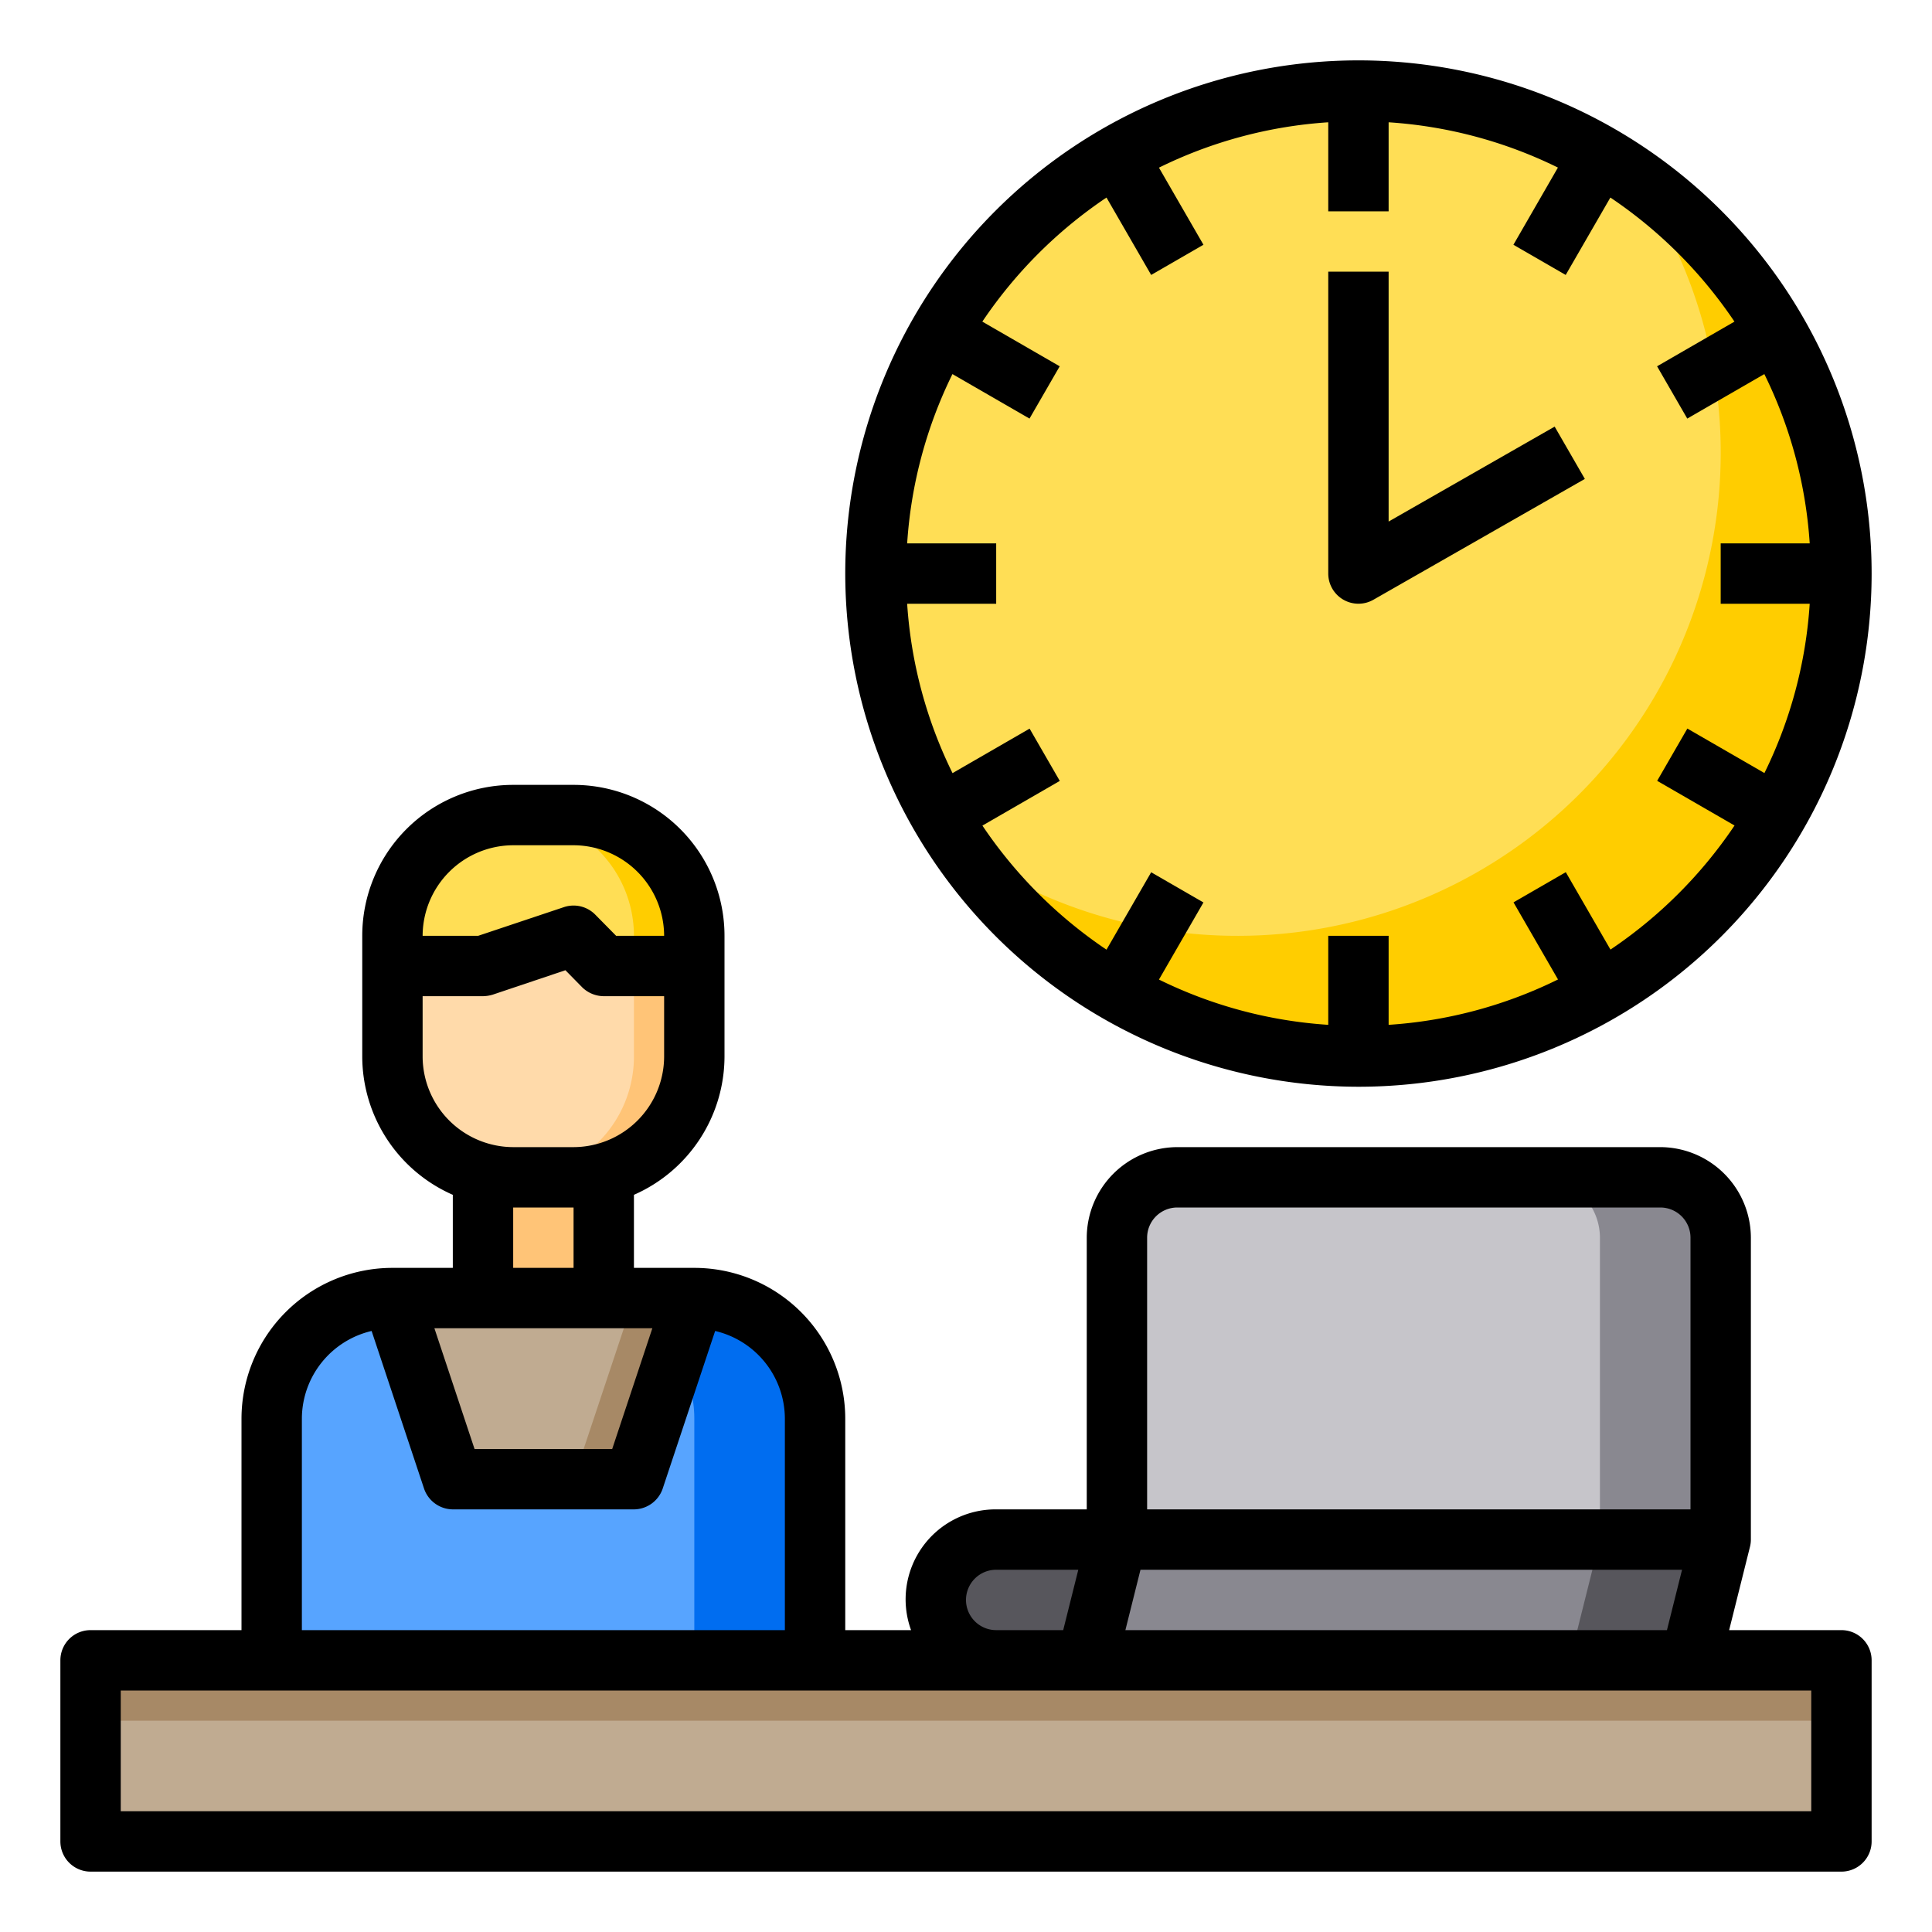 <svg height="512" viewBox="0 0 64 64" width="512" xmlns="http://www.w3.org/2000/svg"><g id="time-social-distance-schedule-work"><path d="m3 55h58v6h-58z" fill="#c0ab91"/><path d="m3 55h58v2h-58z" fill="#a78966"/><path d="m57 41v10h-20v-10a2.006 2.006 0 0 1 2-2h16a2.006 2.006 0 0 1 2 2z" fill="#c6c5ca"/><path d="m57 51-1 4h-20l1-4z" fill="#898890"/><path d="m57 41v10h-4v-10a2.006 2.006 0 0 0 -2-2h4a2.006 2.006 0 0 1 2 2z" fill="#898890"/><path d="m57 51-1 4h-4l1-4z" fill="#57565c"/><path d="m37 51-1 4h-3a2.006 2.006 0 0 1 -2-2 2.015 2.015 0 0 1 2-2z" fill="#57565c"/><path d="m27 47v8h-18v-8a4 4 0 0 1 4-4l2 6h6l2-6a4 4 0 0 1 4 4z" fill="#57a4ff"/><path d="m23 32v3a4 4 0 0 1 -3.03 3.88 3.906 3.906 0 0 1 -.97.12h-2a3.906 3.906 0 0 1 -.97-.12 4 4 0 0 1 -3.03-3.88v-3h3l3-1 1 1z" fill="#ffdaaa"/><path d="m23 31v1h-3l-1-1-3 1h-3v-1a4 4 0 0 1 4-4h2a4 4 0 0 1 4 4z" fill="#ffde55"/><path d="m23 43-2 6h-6l-2-6h3 4z" fill="#c0ab91"/><path d="m27 47v8h-4v-8a4 4 0 0 0 -4-4h4a4 4 0 0 1 4 4z" fill="#006df0"/><path d="m23 33v2a4 4 0 0 1 -3.03 3.88 3.906 3.906 0 0 1 -.97.12h-2a3.906 3.906 0 0 0 .97-.12 4 4 0 0 0 3.03-3.88v-2z" fill="#ffc477"/><path d="m23 31v2h-2v-2a4 4 0 0 0 -4-4h2a4 4 0 0 1 4 4z" fill="#ffcd00"/><path d="m23 43-2 6h-2l2-6z" fill="#a78966"/><path d="m20 39v4h-4v-4l.03-.12a3.906 3.906 0 0 0 .97.12h2a3.906 3.906 0 0 0 .97-.12z" fill="#ffc477"/><circle cx="45" cy="19" fill="#ffde55" r="16"/><path d="m61 19a16 16 0 0 1 -29.14 9.14 16.008 16.008 0 0 0 22.28-22.28 15.98 15.98 0 0 1 6.86 13.14z" fill="#ffcd00"/><path d="m61 54h-3.72l.69-2.76a.986.986 0 0 0 .03-.24v-10a3.009 3.009 0 0 0 -3-3h-16a3.009 3.009 0 0 0 -3 3v9h-3a2.98 2.98 0 0 0 -2.82 4h-2.18v-7a5 5 0 0 0 -5-5h-2v-2.42a5.014 5.014 0 0 0 3-4.58v-4a5 5 0 0 0 -5-5h-2a5 5 0 0 0 -5 5v4a5.014 5.014 0 0 0 3 4.58v2.42h-2a5 5 0 0 0 -5 5v7h-5a1 1 0 0 0 -1 1v6a1 1 0 0 0 1 1h58a1 1 0 0 0 1-1v-6a1 1 0 0 0 -1-1zm-23-13a1 1 0 0 1 1-1h16a1 1 0 0 1 1 1v9h-18zm-.22 11h17.94l-.5 2h-17.94zm-4.78 0h2.72l-.5 2h-2.22a1 1 0 0 1 0-2zm-16-24h2a3.009 3.009 0 0 1 3 3h-1.59l-.7-.71a1.007 1.007 0 0 0 -1.03-.24l-2.84.95h-1.84a3.009 3.009 0 0 1 3-3zm-3 7v-2h2a1.185 1.185 0 0 0 .32-.05l2.41-.81.56.57a1.033 1.033 0 0 0 .71.29h2v2a3.009 3.009 0 0 1 -3 3h-2a3.009 3.009 0 0 1 -3-3zm5 5v2h-2v-2zm2.61 4-1.33 4h-4.56l-1.33-4zm-11.61 3a2.992 2.992 0 0 1 2.31-2.91l1.74 5.23a1.014 1.014 0 0 0 .95.68h6a1.014 1.014 0 0 0 .95-.68l1.74-5.23a2.992 2.992 0 0 1 2.31 2.91v7h-16zm50 13h-56v-4h56z"/><path d="m45 36a17 17 0 1 0 -17-17 17.019 17.019 0 0 0 17 17zm-8.346-29.456 1.48 2.564 1.732-1-1.474-2.554a14.871 14.871 0 0 1 5.608-1.503v2.949h2v-2.949a14.871 14.871 0 0 1 5.608 1.5l-1.474 2.557 1.732 1 1.48-2.564a15.109 15.109 0 0 1 4.11 4.11l-2.563 1.48 1 1.732 2.553-1.474a14.871 14.871 0 0 1 1.503 5.608h-2.949v2h2.949a14.871 14.871 0 0 1 -1.5 5.608l-2.553-1.474-1 1.732 2.563 1.48a15.109 15.109 0 0 1 -4.11 4.11l-1.48-2.564-1.732 1 1.474 2.554a14.871 14.871 0 0 1 -5.611 1.503v-2.949h-2v2.949a14.871 14.871 0 0 1 -5.608-1.5l1.474-2.554-1.732-1-1.48 2.564a15.109 15.109 0 0 1 -4.11-4.11l2.563-1.48-1-1.732-2.553 1.474a14.871 14.871 0 0 1 -1.503-5.611h2.949v-2h-2.949a14.871 14.871 0 0 1 1.5-5.608l2.553 1.474 1-1.732-2.563-1.48a15.109 15.109 0 0 1 4.113-4.11z"/><path d="m44.5 19.865a1 1 0 0 0 1 0l7-4-1-1.733-5.5 3.145v-8.277h-2v10a1 1 0 0 0 .5.865z"/></g></svg>